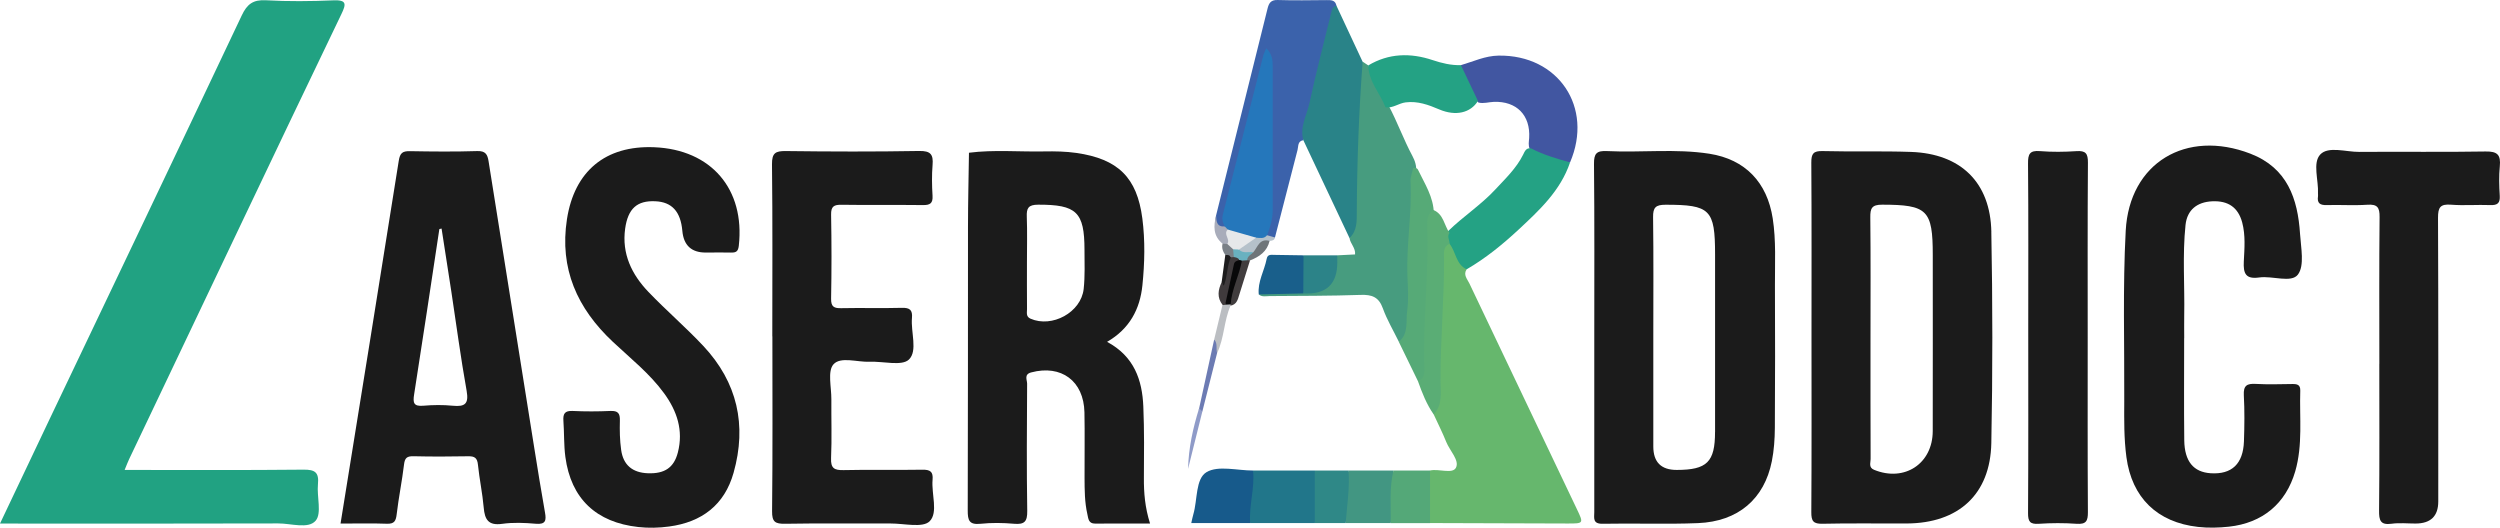 <svg width="251" height="53" viewBox="0 0 251 53" fill="none" xmlns="http://www.w3.org/2000/svg">
<path d="M12.517 47.182C18.632 47.182 24.55 47.215 30.468 47.153C31.646 47.139 32.038 47.441 31.922 48.616C31.798 49.864 32.326 51.541 31.691 52.278C30.951 53.139 29.223 52.546 27.93 52.552C19.191 52.58 10.45 52.566 1.711 52.566C1.208 52.566 0.703 52.566 0 52.566C1.714 48.958 3.349 45.507 4.989 42.06C11.427 28.558 17.878 15.062 24.276 1.54C24.807 0.416 25.409 -0.044 26.696 0.027C28.944 0.154 31.208 0.131 33.458 0.035C34.819 -0.021 34.766 0.399 34.277 1.413C30.847 8.528 27.456 15.663 24.056 22.795C20.357 30.56 16.661 38.327 12.968 46.092C12.83 46.38 12.72 46.682 12.514 47.179L12.517 47.182Z" fill="#21A282"/>
<path d="M219.289 33.95C219.289 37.37 219.261 40.786 219.3 44.203C219.326 46.331 220.235 47.401 221.949 47.514C224.061 47.653 225.213 46.583 225.292 44.313C225.345 42.768 225.365 41.218 225.28 39.679C225.227 38.705 225.597 38.493 226.48 38.544C227.697 38.612 228.923 38.572 230.145 38.556C230.625 38.55 230.967 38.615 230.947 39.225C230.86 41.93 231.213 44.66 230.442 47.32C229.499 50.564 227.155 52.515 223.776 52.879C222.745 52.989 221.723 53.015 220.687 52.902C216.584 52.447 214.037 49.968 213.492 45.897C213.244 44.033 213.264 42.164 213.275 40.292C213.303 34.583 213.117 28.86 213.422 23.165C213.789 16.337 219.492 12.949 225.938 15.428C229.643 16.854 230.699 19.943 230.925 23.489C231.012 24.878 231.393 26.66 230.71 27.567C230.052 28.442 228.155 27.668 226.828 27.857C225.461 28.052 225.216 27.456 225.278 26.251C225.343 24.952 225.461 23.631 225.117 22.337C224.713 20.835 223.722 20.132 222.093 20.211C220.588 20.285 219.588 21.072 219.427 22.583C219.108 25.613 219.354 28.662 219.295 31.703C219.281 32.451 219.295 33.202 219.295 33.95H219.289Z" fill="#1B1B1B"/>
<path d="M71.274 25.356C71.133 25.356 70.992 25.356 70.85 25.356C69.416 25.356 68.635 24.629 68.507 23.176C68.335 21.239 67.459 20.279 65.793 20.206C63.972 20.124 63.046 20.928 62.764 22.961C62.417 25.474 63.422 27.558 65.105 29.311C66.886 31.169 68.849 32.855 70.61 34.73C74.032 38.378 75.001 42.686 73.651 47.469C72.742 50.691 70.469 52.422 67.177 52.862C66.152 53.001 65.127 53.026 64.088 52.913C59.861 52.45 57.326 50.067 56.764 45.883C56.603 44.682 56.654 43.454 56.566 42.243C56.516 41.543 56.705 41.224 57.487 41.26C58.752 41.32 60.025 41.317 61.293 41.26C62.055 41.227 62.256 41.509 62.236 42.226C62.21 43.206 62.227 44.197 62.363 45.165C62.572 46.69 63.498 47.452 65.031 47.514C66.731 47.582 67.665 46.95 68.058 45.425C68.625 43.217 67.979 41.275 66.683 39.496C65.237 37.508 63.309 35.989 61.536 34.323C57.955 30.963 56.154 26.976 56.922 22.007C57.67 17.179 60.793 14.587 65.672 14.782C71.407 15.01 74.809 18.991 74.176 24.672C74.112 25.257 73.888 25.37 73.391 25.358C72.688 25.339 71.983 25.353 71.277 25.353L71.274 25.356Z" fill="#1B1B1B"/>
<path d="M77.539 33.773C77.539 28.019 77.576 22.262 77.508 16.508C77.494 15.364 77.85 15.152 78.903 15.166C83.364 15.223 87.825 15.237 92.284 15.158C93.444 15.138 93.718 15.511 93.63 16.564C93.546 17.586 93.565 18.625 93.627 19.65C93.673 20.407 93.388 20.599 92.668 20.59C89.946 20.556 87.221 20.602 84.499 20.559C83.734 20.548 83.429 20.712 83.443 21.55C83.494 24.357 83.497 27.166 83.443 29.973C83.426 30.82 83.745 30.958 84.488 30.941C86.507 30.896 88.525 30.964 90.544 30.907C91.346 30.885 91.631 31.122 91.561 31.924C91.434 33.355 92.151 35.222 91.259 36.094C90.553 36.783 88.672 36.261 87.317 36.32C86.066 36.374 84.403 35.775 83.683 36.577C83.065 37.263 83.48 38.887 83.469 40.095C83.454 42.06 83.525 44.028 83.44 45.99C83.395 47.021 83.762 47.221 84.714 47.199C87.342 47.137 89.974 47.205 92.603 47.159C93.39 47.145 93.704 47.354 93.63 48.17C93.503 49.599 94.215 51.46 93.334 52.338C92.639 53.027 90.759 52.552 89.406 52.558C85.885 52.569 82.362 52.524 78.841 52.586C77.83 52.603 77.503 52.411 77.517 51.316C77.582 45.468 77.548 39.618 77.548 33.77L77.539 33.773Z" fill="#1B1B1B"/>
<path d="M238.887 36.532C238.887 31.619 238.859 26.706 238.91 21.796C238.921 20.827 238.692 20.488 237.682 20.556C236.326 20.647 234.96 20.551 233.599 20.59C232.93 20.61 232.625 20.401 232.726 19.718C232.741 19.627 232.726 19.531 232.726 19.438C232.797 18.094 232.162 16.352 232.958 15.508C233.768 14.652 235.533 15.262 236.877 15.251C241.101 15.214 245.328 15.285 249.552 15.209C250.763 15.186 251.09 15.567 250.98 16.699C250.884 17.674 250.915 18.665 250.975 19.644C251.02 20.39 250.757 20.618 250.023 20.59C248.71 20.539 247.389 20.655 246.082 20.551C245.003 20.466 244.774 20.822 244.777 21.861C244.819 31.356 244.802 40.854 244.802 50.35C244.802 51.825 244.039 52.563 242.513 52.563C241.714 52.563 240.903 52.476 240.121 52.583C238.992 52.738 238.848 52.247 238.859 51.265C238.91 46.352 238.882 41.442 238.882 36.529L238.887 36.532Z" fill="#1B1B1B"/>
<path d="M209.605 33.872C209.605 39.722 209.588 45.569 209.625 51.42C209.63 52.301 209.455 52.656 208.493 52.589C207.23 52.498 205.954 52.504 204.692 52.589C203.803 52.648 203.611 52.363 203.616 51.507C203.656 45.33 203.636 39.154 203.636 32.977C203.636 27.454 203.662 21.934 203.614 16.411C203.605 15.463 203.786 15.087 204.816 15.172C206.03 15.271 207.261 15.257 208.476 15.175C209.407 15.11 209.633 15.415 209.628 16.327C209.585 22.177 209.605 28.024 209.605 33.875V33.872Z" fill="#1B1B1B"/>
<path d="M143.573 47.24C144.465 47.034 145.826 47.619 146.173 46.964C146.563 46.23 145.555 45.255 145.202 44.369C144.826 43.429 144.363 42.522 143.94 41.599C144.414 36.596 144.259 31.567 144.555 26.558C144.598 25.827 144.457 25.045 145.129 24.489C145.738 24.209 145.99 24.681 146.21 25.068C146.577 25.714 146.981 26.341 147.249 27.041C146.888 27.597 147.314 28.015 147.523 28.45C151.114 36.009 154.717 43.564 158.32 51.117C159.006 52.557 159.009 52.563 157.382 52.56C152.78 52.549 148.175 52.529 143.573 52.515C142.873 50.756 142.881 48.997 143.573 47.238V47.24Z" fill="#66B76D"/>
<path d="M134.262 25.635C134.852 25.604 135.443 25.576 136.05 25.545C136.115 24.892 135.567 24.469 135.491 23.893C135.666 22.981 135.807 22.049 135.781 21.129C135.663 17.114 136.216 13.116 136.106 9.101C136.078 8.09 136.019 7.028 136.809 6.192C136.998 6.317 137.185 6.441 137.374 6.565C138.097 7.886 138.695 9.273 139.415 10.597C140.296 12.243 140.92 14.011 141.804 15.654C142.072 16.151 142.239 16.684 142.177 17.269C142.024 21.422 141.665 25.567 141.756 29.726C141.781 30.898 141.736 32.067 141.448 33.21C141.313 33.744 141.239 34.362 140.446 34.314C139.901 33.196 139.254 32.115 138.836 30.952C138.427 29.811 137.73 29.568 136.606 29.608C133.562 29.712 130.513 29.704 127.463 29.726C127.102 29.729 126.709 29.842 126.385 29.565C127.763 28.67 129.293 29.232 130.75 29.116C130.888 29.116 131.027 29.111 131.168 29.108C132.787 29.091 133.69 28.273 133.878 26.654C133.921 26.279 133.983 25.917 134.265 25.638L134.262 25.635Z" fill="#479C7F"/>
<path d="M130.858 14.076C130.267 14.169 130.372 14.678 130.273 15.056C129.514 17.984 128.762 20.915 128.006 23.843C127.531 24.201 127.294 23.905 127.088 23.515C127.692 17.738 127.221 11.95 127.235 6.145C125.747 11.693 124.186 17.207 123.008 22.82C121.997 22.965 121.921 22.397 122.093 21.635C123.816 14.711 125.544 7.791 127.26 0.865C127.396 0.317 127.591 -0.022 128.28 0.001C129.917 0.055 131.561 0.024 133.201 0.01C133.647 0.007 134.059 0.004 134.175 0.557C133.113 5.072 132.046 9.587 130.858 14.073V14.076Z" fill="#3B62AB"/>
<path d="M130.857 14.077C130.471 12.733 131.213 11.555 131.476 10.324C132.142 7.207 132.964 4.121 133.715 1.024C133.78 0.761 133.941 0.637 134.175 0.563C135.053 2.441 135.928 4.319 136.807 6.199C136.434 11.208 136.248 16.22 136.222 21.243C136.216 22.163 136.281 23.166 135.488 23.897C133.944 20.624 132.402 17.352 130.857 14.079V14.077Z" fill="#298388"/>
<path d="M146.678 6.54C147.926 6.179 149.1 5.603 150.456 5.583C156.458 5.49 160.01 10.773 157.633 16.307C156.063 16.524 154.759 15.948 153.592 14.96C153.417 14.604 153.502 14.234 153.528 13.862C153.672 11.569 152.26 10.137 149.973 10.228C149.462 10.248 148.953 10.423 148.437 10.296C147.37 9.268 146.661 8.074 146.681 6.54H146.678Z" fill="#4156A1"/>
<path d="M153.72 14.898C154.96 15.544 156.292 15.937 157.634 16.304C156.676 19.147 154.547 21.115 152.444 23.072C150.846 24.557 149.149 25.937 147.249 27.041C146.159 26.53 146.184 25.277 145.529 24.475C145.083 24.085 145.075 23.656 145.405 23.19C146.91 21.725 148.694 20.573 150.134 19.02C151.154 17.922 152.241 16.896 152.921 15.53C153.076 15.222 153.218 14.807 153.72 14.895V14.898Z" fill="#24A284"/>
<path d="M146.677 6.54C147.248 7.738 147.815 8.938 148.386 10.135C147.643 11.335 146.158 11.691 144.498 10.985C143.411 10.522 142.338 10.126 141.124 10.279C140.426 10.366 139.844 10.88 139.108 10.778C138.56 9.361 137.411 8.192 137.371 6.569C139.432 5.335 141.615 5.295 143.82 6.029C144.763 6.343 145.689 6.569 146.677 6.54Z" fill="#24A284"/>
<path d="M140.44 34.315C141.457 33.493 141.132 32.274 141.279 31.229C141.44 30.083 141.352 28.897 141.307 27.728C141.186 24.554 141.776 21.403 141.615 18.227C141.592 17.778 141.787 17.32 141.883 16.866C142.084 16.826 142.287 16.872 142.369 17.047C143.044 18.456 143.936 19.788 143.956 21.434C143.786 22.12 143.704 22.815 143.73 23.518C143.896 27.81 143.312 32.084 143.411 36.379C143.428 37.122 143.665 38.172 142.363 38.271C141.722 36.952 141.078 35.634 140.438 34.315H140.44Z" fill="#56AA77"/>
<path d="M125.803 47.241C127.87 47.241 129.94 47.241 132.006 47.241C132.701 49 132.715 50.759 132.006 52.518C129.844 52.518 127.684 52.518 125.521 52.518C124.73 50.711 125.298 48.978 125.806 47.241H125.803Z" fill="#21768A"/>
<path d="M142.366 38.27C143.035 38.005 143.03 37.435 143.007 36.859C142.835 32.183 143.484 27.521 143.292 22.846C143.264 22.182 143.275 21.521 143.902 21.078C144.944 21.499 144.989 22.62 145.531 23.391C145.24 23.752 145.568 24.113 145.526 24.475C144.862 24.782 144.978 25.387 144.981 25.937C145.012 30.088 144.594 34.227 144.631 38.38C144.639 39.408 144.851 40.682 143.936 41.599C143.222 40.58 142.776 39.431 142.363 38.27H142.366Z" fill="#5AAD75"/>
<path d="M125.804 47.241C125.999 49.017 125.378 50.748 125.519 52.518H119.604C119.685 52.165 119.733 51.894 119.812 51.632C120.239 50.175 120.019 48.065 121.139 47.402C122.311 46.707 124.217 47.244 125.804 47.241Z" fill="#175A8B"/>
<path d="M135.392 47.243C136.896 47.243 138.399 47.243 139.903 47.243C140.203 49.022 140.307 50.792 139.618 52.517C138.113 52.517 136.611 52.517 135.106 52.517C134.539 50.724 134.844 48.977 135.392 47.243Z" fill="#429682"/>
<path d="M139.622 52.517C139.667 50.756 139.469 48.982 139.907 47.243C141.13 47.243 142.352 47.243 143.575 47.243C143.575 49.002 143.575 50.761 143.575 52.52C142.259 52.52 140.943 52.52 139.625 52.52L139.622 52.517Z" fill="#54A878"/>
<path d="M135.392 47.244C135.522 49.014 135.24 50.762 135.107 52.518C134.074 52.518 133.037 52.518 132.004 52.518C132.004 50.759 132.004 49 132.004 47.241C133.133 47.241 134.26 47.241 135.389 47.241L135.392 47.244Z" fill="#2F8887"/>
<path d="M130.85 29.461C129.359 29.495 127.871 29.529 126.38 29.563C126.247 28.281 126.945 27.183 127.176 25.98C127.267 25.511 127.622 25.587 127.936 25.59C128.915 25.599 129.895 25.618 130.875 25.635C131.53 26.914 131.561 28.191 130.85 29.461Z" fill="#195F8B"/>
<path d="M130.85 29.462C130.858 28.185 130.867 26.912 130.875 25.636C132.004 25.636 133.131 25.636 134.26 25.636C134.26 25.87 134.266 26.104 134.266 26.336C134.27 28.548 133.131 29.59 130.85 29.462Z" fill="#2C8388"/>
<path d="M122.198 35.441C121.704 37.401 121.21 39.358 120.716 41.317C120.436 41.374 120.298 41.294 120.394 40.987C120.896 38.688 121.399 36.39 121.901 34.092C122.763 34.377 122.093 34.995 122.198 35.444V35.441Z" fill="#6C7BB3"/>
<path d="M125.498 26.153C125.142 27.293 124.778 28.434 124.428 29.578C124.278 30.069 124.168 30.58 123.542 30.69C123.491 30.636 123.443 30.583 123.392 30.529C123.18 28.931 123.993 27.59 124.504 26.172C124.671 26.006 124.877 25.941 125.111 25.947C125.264 25.969 125.391 26.037 125.498 26.15V26.153Z" fill="#413D3E"/>
<path d="M122.199 35.441C122.06 34.998 122.278 34.478 121.902 34.089C122.182 32.928 122.461 31.765 122.741 30.605C122.826 30.517 122.927 30.461 123.046 30.435C123.229 30.416 123.399 30.461 123.554 30.559L123.546 30.692C122.874 32.214 122.924 33.936 122.199 35.444V35.441Z" fill="#BBBEC2"/>
<path d="M123.009 30.591L122.876 30.63L122.74 30.605C122.164 29.862 122.292 29.097 122.659 28.32C123.167 27.547 122.825 26.502 123.48 25.774C123.604 25.7 123.74 25.661 123.884 25.652C124.192 25.683 124.457 25.765 124.46 26.149C123.816 27.578 123.746 29.19 123.012 30.591H123.009Z" fill="#3F3A3C"/>
<path d="M120.394 40.983C120.501 41.093 120.608 41.204 120.716 41.314C120.238 43.234 119.758 45.157 119.281 47.077C119.332 44.973 119.775 42.96 120.394 40.983Z" fill="#8F9BC8"/>
<path d="M127.207 23.616C127.476 23.693 127.741 23.766 128.009 23.842C127.95 24.145 127.707 24.164 127.47 24.187C126.75 24.48 126.431 25.277 125.714 25.579C125.191 25.658 124.675 25.726 124.336 25.181C124.488 24.252 125.155 23.887 125.979 23.695C126.383 23.594 126.792 23.506 127.21 23.616H127.207Z" fill="#B5C1CA"/>
<path d="M122.097 21.635C122.128 22.208 122.133 22.798 122.972 22.736C123.215 22.68 123.328 22.818 123.401 23.015C123.441 23.526 123.675 24.052 123.294 24.535C123.096 24.628 122.91 24.631 122.746 24.464C121.786 23.69 121.828 22.688 122.099 21.635H122.097Z" fill="#A8ACBA"/>
<path d="M125.823 25.337C126.275 24.817 126.442 23.897 127.466 24.187C127.221 25.252 126.439 25.78 125.498 26.15C125.405 26.144 125.312 26.138 125.219 26.133C124.869 25.45 125.53 25.531 125.823 25.334V25.337Z" fill="#6F7579"/>
<path d="M123.575 25.834C123.202 26.686 123.23 27.635 122.942 28.49C122.787 28.953 122.779 28.352 122.654 28.321C122.776 27.418 122.897 26.511 123.019 25.608C123.323 25.39 123.515 25.45 123.572 25.836L123.575 25.834Z" fill="#1D1C1D"/>
<path d="M123.576 25.833C123.458 25.596 123.252 25.571 123.023 25.605C122.786 25.26 122.63 24.896 122.746 24.464C122.904 24.475 123.065 24.484 123.223 24.495C123.61 24.506 123.828 24.746 123.994 25.057C124.082 25.328 124.079 25.585 123.878 25.814C123.777 25.819 123.678 25.828 123.576 25.833Z" fill="#7A8087"/>
<path d="M177.981 21.925C177.419 18.308 175.222 15.996 171.617 15.434C168.214 14.906 164.775 15.338 161.356 15.169C160.3 15.115 160.026 15.403 160.037 16.465C160.094 22.219 160.066 27.97 160.066 33.725C160.066 39.617 160.066 45.513 160.066 51.405C160.066 51.987 159.874 52.605 160.907 52.586C164.098 52.521 167.294 52.651 170.482 52.521C174.508 52.357 177.139 50.098 177.893 46.306C178.111 45.213 178.187 44.078 178.195 42.96C178.226 38.189 178.224 33.417 178.204 28.648C178.195 26.406 178.328 24.162 177.981 21.925ZM172.19 43.37C172.19 46.388 171.382 47.179 168.341 47.181C166.775 47.181 165.992 46.397 165.992 44.827C165.992 41.131 165.992 37.435 165.992 33.739C165.992 29.763 166.023 25.785 165.97 21.809C165.955 20.835 166.227 20.556 167.218 20.556C171.698 20.556 172.193 21.019 172.193 25.545C172.193 31.486 172.195 37.429 172.193 43.37H172.19Z" fill="#1B1B1B"/>
<path d="M114.847 47.975C114.866 45.589 114.889 43.2 114.79 40.818C114.68 38.144 113.87 35.78 111.151 34.321C113.421 33.008 114.454 31.028 114.697 28.651C114.926 26.418 114.979 24.153 114.691 21.928C114.155 17.806 112.24 15.957 108.07 15.355C107.009 15.203 105.916 15.183 104.84 15.203C102.322 15.254 99.797 15.014 97.284 15.335C97.251 17.809 97.188 20.279 97.186 22.753C97.174 32.251 97.194 41.752 97.16 51.25C97.157 52.233 97.299 52.704 98.434 52.589C99.549 52.473 100.692 52.487 101.81 52.586C102.861 52.679 103.152 52.363 103.135 51.295C103.067 47.038 103.098 42.78 103.123 38.522C103.123 38.144 102.785 37.587 103.533 37.39C106.548 36.588 108.81 38.248 108.878 41.394C108.923 43.593 108.878 45.792 108.889 47.992C108.895 49.209 108.897 50.426 109.171 51.62C109.27 52.055 109.27 52.575 109.953 52.569C111.758 52.555 113.565 52.563 115.465 52.563C114.957 50.954 114.835 49.477 114.847 47.975ZM108.801 29.01C108.542 31.364 105.622 32.946 103.459 31.994C102.985 31.785 103.115 31.378 103.112 31.031C103.098 29.442 103.106 27.849 103.106 26.259C103.106 24.763 103.146 23.264 103.09 21.77C103.056 20.906 103.234 20.553 104.23 20.55C108.076 20.542 108.881 21.273 108.883 25.085C108.883 26.395 108.943 27.714 108.801 29.01Z" fill="#1B1B1B"/>
<path d="M199.932 23.292C199.841 18.305 196.854 15.428 191.87 15.253C188.917 15.149 185.955 15.245 182.999 15.168C182.059 15.143 181.85 15.431 181.856 16.329C181.895 22.131 181.875 27.933 181.875 33.736C181.875 39.538 181.895 45.527 181.856 51.422C181.85 52.314 182.048 52.608 182.996 52.585C185.811 52.518 188.632 52.574 191.447 52.557C196.639 52.529 199.83 49.632 199.929 44.482C200.067 37.418 200.061 30.35 199.929 23.286L199.932 23.292ZM194.047 43.279C194.042 46.56 191.199 48.421 188.152 47.167C187.587 46.936 187.813 46.458 187.81 46.086C187.793 42.02 187.799 37.954 187.799 33.888C187.799 29.87 187.824 25.85 187.779 21.832C187.768 20.914 187.926 20.547 188.974 20.55C193.5 20.559 194.05 21.067 194.05 25.615C194.05 31.505 194.059 37.392 194.047 43.282V43.279Z" fill="#1B1B1B"/>
<path d="M54.719 51.467C54.329 49.259 53.971 47.046 53.618 44.832C52.09 35.283 50.569 25.737 49.052 16.185C48.945 15.516 48.753 15.14 47.92 15.168C45.667 15.239 43.411 15.219 41.158 15.177C40.407 15.163 40.158 15.363 40.034 16.151C38.123 28.238 36.163 40.317 34.19 52.566C35.838 52.566 37.338 52.526 38.837 52.583C39.596 52.611 39.749 52.303 39.828 51.623C40.023 49.951 40.367 48.299 40.565 46.631C40.644 45.967 40.867 45.792 41.519 45.806C43.349 45.851 45.184 45.843 47.014 45.809C47.655 45.798 47.917 45.981 47.985 46.653C48.132 48.093 48.44 49.519 48.564 50.959C48.668 52.162 49.03 52.789 50.416 52.594C51.523 52.438 52.672 52.486 53.793 52.585C54.784 52.673 54.86 52.255 54.719 51.464V51.467ZM45.452 40.735C44.475 40.639 43.479 40.651 42.499 40.735C41.533 40.817 41.443 40.45 41.576 39.611C42.448 34.077 43.273 28.538 44.111 22.998C44.185 22.981 44.261 22.964 44.334 22.947C44.662 25.056 44.992 27.163 45.314 29.275C45.819 32.598 46.257 35.93 46.85 39.236C47.087 40.566 46.666 40.854 45.452 40.735Z" fill="#1B1B1B"/>
<path d="M123.271 23.05C123.173 22.945 123.071 22.844 122.972 22.739C122.755 22.361 122.664 21.977 122.777 21.534C124.133 16.22 125.477 10.906 126.829 5.592C126.886 5.372 126.998 5.166 127.126 4.847C127.747 5.411 127.781 6.075 127.781 6.755C127.781 11.521 127.778 16.288 127.781 21.051C127.781 21.949 127.543 22.796 127.21 23.617C126.917 23.996 126.51 23.891 126.123 23.863C125.039 24.055 124.068 23.863 123.274 23.047L123.271 23.05Z" fill="#2577BB"/>
<path d="M123.008 30.591C123.301 29.227 123.592 27.861 123.894 26.5C123.954 26.237 124.205 26.175 124.431 26.107C124.532 26.059 124.617 26.079 124.688 26.169C124.425 27.663 123.663 29.027 123.556 30.56C123.375 30.571 123.191 30.583 123.011 30.591H123.008Z" fill="#080809"/>
<path d="M124.686 26.166C124.604 26.135 124.519 26.115 124.429 26.104C124.316 25.87 124.09 25.853 123.875 25.81C123.853 25.551 123.83 25.288 123.805 25.028C124.008 24.876 124.203 24.879 124.392 25.054C124.801 25.491 125.346 25.24 125.821 25.333C125.589 25.576 125.225 25.72 125.216 26.132C125.039 26.144 124.861 26.155 124.683 26.166H124.686Z" fill="#69B1C0"/>
<path d="M124.394 25.053C124.199 25.045 124.001 25.037 123.806 25.028C123.612 24.85 123.417 24.672 123.219 24.491C123.561 24.02 122.776 23.512 123.27 23.046C124.219 23.317 125.17 23.591 126.119 23.862C125.543 24.26 124.97 24.655 124.394 25.053Z" fill="#E6E8EA"/>
</svg>
